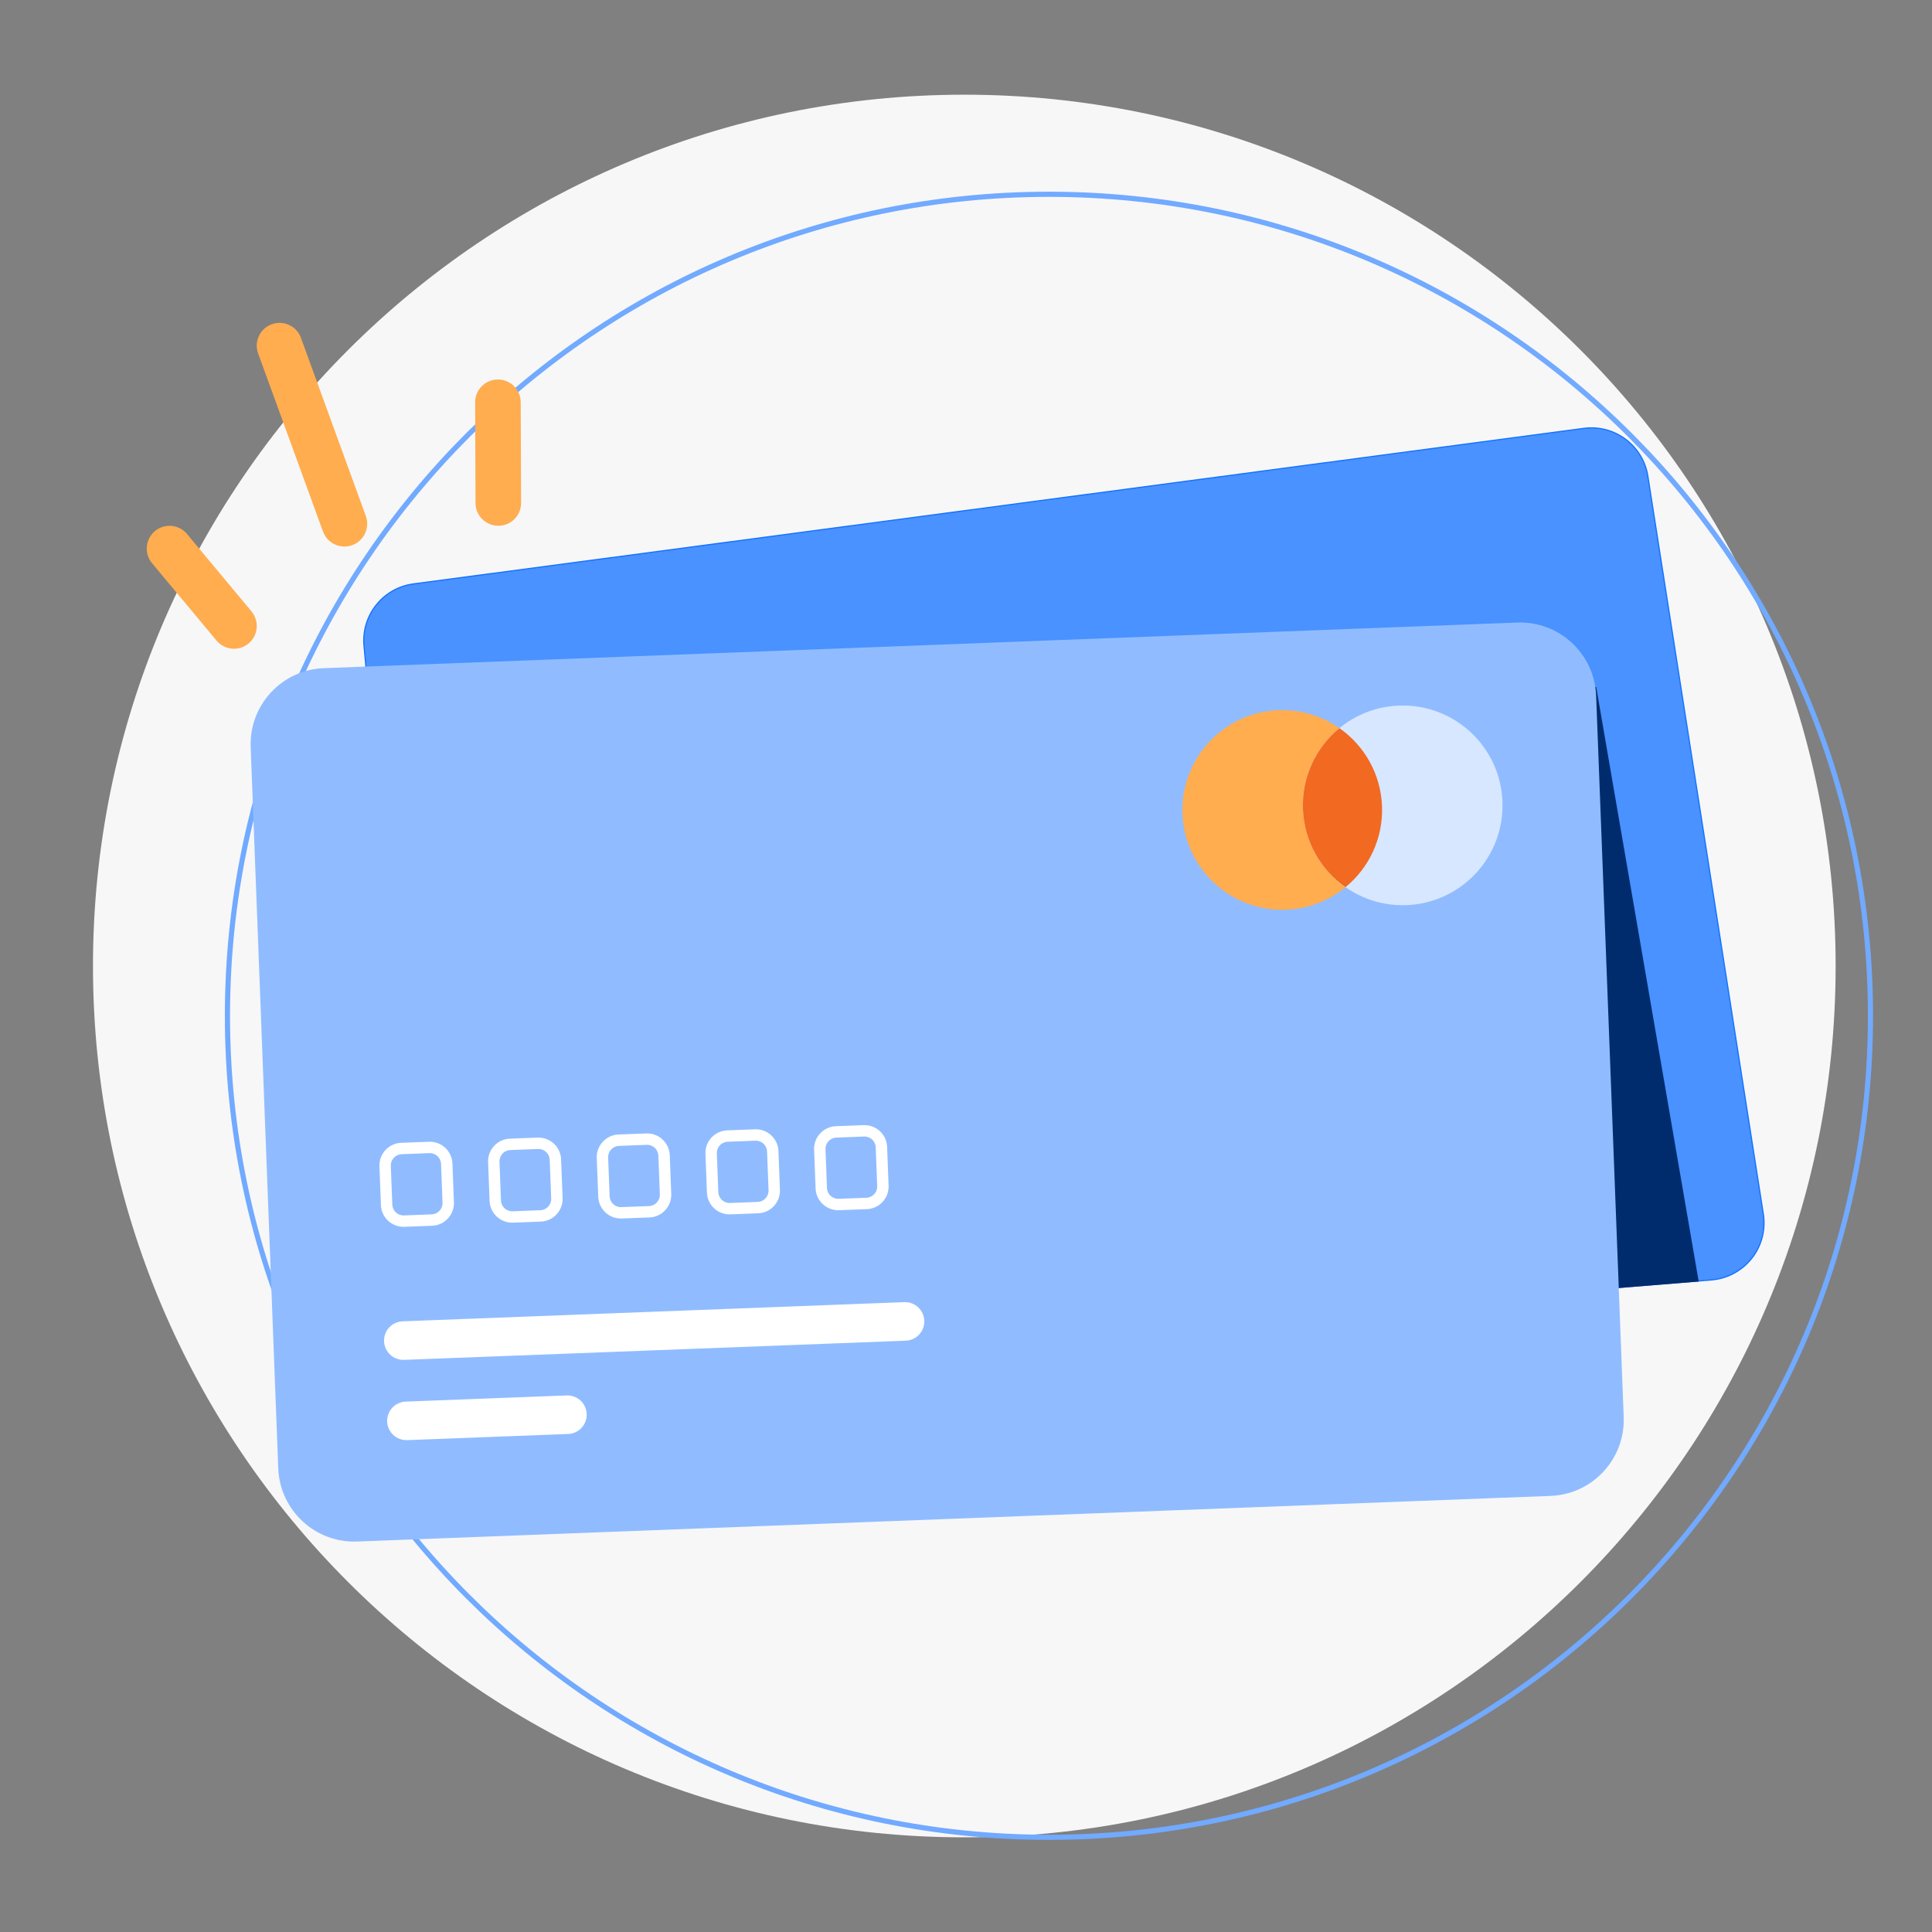 <svg width="150" height="150" viewBox="0 0 150 150" fill="none" xmlns="http://www.w3.org/2000/svg">
<rect x="0" y="0" width="150" height="150" fill="#808080" stroke="none"/>
<g clip-path="url(#clip0_7001_24612)">
<path d="M74.868 142.65C112.23 142.65 142.518 112.363 142.518 75.001C142.518 37.639 112.23 7.352 74.868 7.352C37.506 7.352 7.219 37.639 7.219 75.001C7.219 112.363 37.506 142.65 74.868 142.65Z" fill="#F7F7F8"/>
<path d="M81.442 142.649C116.668 142.649 145.224 114.093 145.224 78.867C145.224 43.64 116.668 15.084 81.442 15.084C46.216 15.084 17.659 43.64 17.659 78.867C17.659 114.093 46.216 142.649 81.442 142.649Z" stroke="#71AAFF" stroke-width="0.4" stroke-miterlimit="3" stroke-linecap="round"/>
<path d="M122.969 33.257C125.361 32.939 127.568 34.59 127.941 36.974C129.8 48.851 134.968 81.874 136.906 94.261C137.085 95.405 136.81 96.571 136.146 97.512L136.007 97.696C135.242 98.667 134.108 99.274 132.876 99.374C122.632 100.204 97.794 102.217 75.518 104.021C64.379 104.924 53.881 105.774 46.168 106.399C42.311 106.712 39.151 106.969 36.954 107.146C35.856 107.235 34.999 107.304 34.416 107.352C34.125 107.375 33.902 107.393 33.752 107.405C33.677 107.411 33.621 107.417 33.583 107.42C33.578 107.42 33.573 107.42 33.568 107.42C33.566 107.4 33.565 107.372 33.562 107.339C33.554 107.256 33.542 107.134 33.527 106.974C33.498 106.653 33.455 106.181 33.398 105.575C33.286 104.363 33.123 102.615 32.925 100.475C32.528 96.194 31.985 90.34 31.402 84.049C30.236 71.468 28.908 57.139 28.26 50.148C28.04 47.773 29.734 45.648 32.098 45.334C48.395 43.168 106.549 35.439 122.969 33.257Z" fill="#4992FF" stroke="#1271FF" stroke-width="0.088"/>
<path d="M131.835 99.458L116.712 100.683L123.885 53.347L131.835 99.458Z" fill="#002C6D" stroke="#002C6D" stroke-width="0.088"/>
<path fill-rule="evenodd" clip-rule="evenodd" d="M123.923 54.012C123.799 50.752 121.055 48.21 117.794 48.334C99.438 49.036 43.495 51.174 25.14 51.876C21.879 52.001 19.337 54.745 19.462 58.005L21.603 114.006C21.727 117.267 24.471 119.808 27.732 119.684L120.386 116.142C123.647 116.018 126.188 113.274 126.064 110.013C125.573 97.177 124.414 66.849 123.923 54.012Z" fill="#90BCFF"/>
<path d="M99.85 70.631C104.128 70.468 107.463 66.867 107.299 62.589C107.136 58.311 103.535 54.976 99.257 55.139C94.98 55.303 91.644 58.903 91.808 63.181C91.971 67.459 95.572 70.794 99.85 70.631Z" fill="#FFAD4F"/>
<path d="M109.201 70.274C113.479 70.11 116.814 66.51 116.651 62.232C116.487 57.954 112.887 54.618 108.609 54.782C104.331 54.946 100.996 58.546 101.159 62.824C101.323 67.102 104.923 70.437 109.201 70.274Z" fill="#D7E7FF"/>
<path fill-rule="evenodd" clip-rule="evenodd" d="M103.993 56.533C105.912 57.877 107.203 60.07 107.299 62.589C107.395 65.108 106.276 67.394 104.465 68.88C102.547 67.536 101.256 65.343 101.16 62.824C101.064 60.305 102.183 58.019 103.993 56.533Z" fill="#F26922"/>
<path fill-rule="evenodd" clip-rule="evenodd" d="M71.762 102.537C71.731 101.711 71.036 101.067 70.21 101.098C63.689 101.348 37.778 102.338 31.257 102.587C30.431 102.619 29.787 103.314 29.819 104.14L29.819 104.14C29.851 104.966 30.545 105.61 31.371 105.579C37.892 105.329 63.803 104.339 70.324 104.09C71.15 104.058 71.794 103.363 71.762 102.537L71.762 102.537Z" fill="white"/>
<path fill-rule="evenodd" clip-rule="evenodd" d="M35.127 90.334C35.09 89.365 34.274 88.608 33.304 88.645C32.633 88.671 31.819 88.702 31.149 88.728C30.179 88.765 29.423 89.581 29.46 90.551C29.494 91.456 29.54 92.654 29.575 93.56C29.612 94.53 30.428 95.286 31.398 95.249L33.553 95.166C34.523 95.129 35.279 94.313 35.242 93.343C35.207 92.438 35.162 91.24 35.127 90.334ZM34.243 90.368C34.278 91.273 34.324 92.472 34.358 93.377C34.377 93.859 34.001 94.265 33.519 94.284C33.519 94.284 31.364 94.366 31.364 94.366C30.882 94.384 30.477 94.008 30.458 93.526C30.424 92.621 30.378 91.422 30.343 90.517C30.325 90.035 30.701 89.63 31.182 89.611L33.338 89.529C33.819 89.511 34.225 89.886 34.243 90.368Z" fill="white"/>
<path fill-rule="evenodd" clip-rule="evenodd" d="M43.563 90.012C43.526 89.042 42.71 88.286 41.74 88.323C41.07 88.349 40.256 88.38 39.585 88.406C38.615 88.443 37.859 89.259 37.896 90.229C37.931 91.134 37.977 92.332 38.011 93.237C38.048 94.207 38.865 94.963 39.834 94.926L41.99 94.844C42.959 94.807 43.716 93.991 43.679 93.021C43.644 92.116 43.598 90.917 43.563 90.012ZM42.68 90.046C42.715 90.951 42.76 92.149 42.795 93.055C42.813 93.537 42.438 93.943 41.956 93.961C41.956 93.961 39.801 94.044 39.801 94.044C39.319 94.062 38.913 93.686 38.895 93.204C38.86 92.299 38.814 91.1 38.78 90.195C38.761 89.713 39.137 89.308 39.619 89.289L41.774 89.207C42.256 89.188 42.661 89.564 42.68 90.046Z" fill="white"/>
<path fill-rule="evenodd" clip-rule="evenodd" d="M52 89.69C51.963 88.72 51.147 87.964 50.177 88.001C49.506 88.026 48.693 88.058 48.022 88.083C47.052 88.12 46.296 88.937 46.333 89.906C46.367 90.812 46.413 92.01 46.448 92.915C46.485 93.885 47.301 94.641 48.271 94.604L50.426 94.522C51.396 94.484 52.152 93.668 52.115 92.699C52.081 91.793 52.035 90.595 52 89.69ZM51.116 89.724C51.151 90.629 51.197 91.827 51.231 92.732C51.25 93.214 50.874 93.621 50.392 93.639C50.392 93.639 48.237 93.721 48.237 93.721C47.755 93.74 47.35 93.363 47.331 92.881C47.297 91.976 47.251 90.778 47.216 89.873C47.198 89.391 47.574 88.985 48.056 88.967L50.211 88.885C50.692 88.866 51.098 89.242 51.116 89.724Z" fill="white"/>
<path fill-rule="evenodd" clip-rule="evenodd" d="M60.438 89.368C60.401 88.398 59.585 87.642 58.615 87.679C57.945 87.704 57.131 87.735 56.46 87.761C55.49 87.798 54.734 88.614 54.771 89.584C54.806 90.489 54.852 91.688 54.886 92.593C54.923 93.563 55.74 94.319 56.709 94.282C57.38 94.256 58.194 94.225 58.865 94.199C59.834 94.162 60.591 93.346 60.554 92.376C60.519 91.471 60.473 90.273 60.438 89.368ZM59.555 89.401C59.59 90.306 59.635 91.505 59.67 92.41C59.688 92.892 59.313 93.298 58.831 93.317C58.831 93.317 56.676 93.399 56.676 93.399C56.194 93.418 55.788 93.041 55.77 92.559C55.735 91.654 55.689 90.456 55.655 89.55C55.636 89.068 56.012 88.663 56.494 88.645L58.649 88.562C59.131 88.544 59.536 88.919 59.555 89.401Z" fill="white"/>
<path fill-rule="evenodd" clip-rule="evenodd" d="M68.875 89.045C68.838 88.075 68.022 87.319 67.052 87.356C66.381 87.382 65.567 87.413 64.897 87.439C63.927 87.476 63.171 88.292 63.208 89.262C63.242 90.167 63.288 91.365 63.323 92.271C63.36 93.24 64.176 93.996 65.146 93.959L67.301 93.877C68.271 93.84 69.027 93.024 68.99 92.054C68.956 91.149 68.91 89.951 68.875 89.045ZM67.991 89.079C68.026 89.984 68.072 91.183 68.106 92.088C68.125 92.57 67.749 92.976 67.267 92.994C67.267 92.995 65.112 93.077 65.112 93.077C64.63 93.095 64.225 92.719 64.206 92.237C64.172 91.332 64.126 90.133 64.091 89.228C64.073 88.746 64.449 88.341 64.93 88.322L67.086 88.24C67.567 88.222 67.973 88.597 67.991 89.079Z" fill="white"/>
<path fill-rule="evenodd" clip-rule="evenodd" d="M45.55 109.78C45.535 109.384 45.364 109.009 45.072 108.74C44.781 108.47 44.395 108.327 43.998 108.342C41.037 108.455 34.459 108.707 31.497 108.82C31.101 108.835 30.726 109.007 30.457 109.298C30.187 109.589 30.044 109.976 30.059 110.372L30.059 110.373C30.074 110.769 30.246 111.144 30.538 111.413C30.829 111.684 31.215 111.826 31.612 111.811L44.112 111.333C44.509 111.318 44.883 111.146 45.153 110.855C45.423 110.564 45.566 110.177 45.55 109.78L45.55 109.78Z" fill="white"/>
<path fill-rule="evenodd" clip-rule="evenodd" d="M28.402 40.06L23.365 26.23C23.031 25.313 22.015 24.84 21.098 25.174C20.181 25.508 19.707 26.523 20.041 27.44L25.078 41.271C25.412 42.188 26.428 42.661 27.345 42.327C28.262 41.993 28.736 40.978 28.402 40.06Z" fill="#FFAD4F"/>
<path fill-rule="evenodd" clip-rule="evenodd" d="M19.526 47.469L14.52 41.46C13.895 40.71 12.779 40.608 12.029 41.233C11.279 41.858 11.177 42.974 11.802 43.724L16.808 49.733C17.433 50.483 18.549 50.585 19.299 49.96C20.049 49.335 20.15 48.219 19.526 47.469Z" fill="#FFAD4F"/>
<path fill-rule="evenodd" clip-rule="evenodd" d="M40.457 39.046L40.427 31.225C40.423 30.249 39.627 29.46 38.651 29.464C37.675 29.468 36.886 30.263 36.89 31.239L36.92 39.06C36.924 40.036 37.72 40.826 38.696 40.822C39.672 40.818 40.461 40.022 40.457 39.046Z" fill="#FFAD4F"/>
</g>
<defs>
<clipPath id="clip0_7001_24612">
<rect width="150" height="150" fill="white"/>
</clipPath>
</defs>
</svg>
